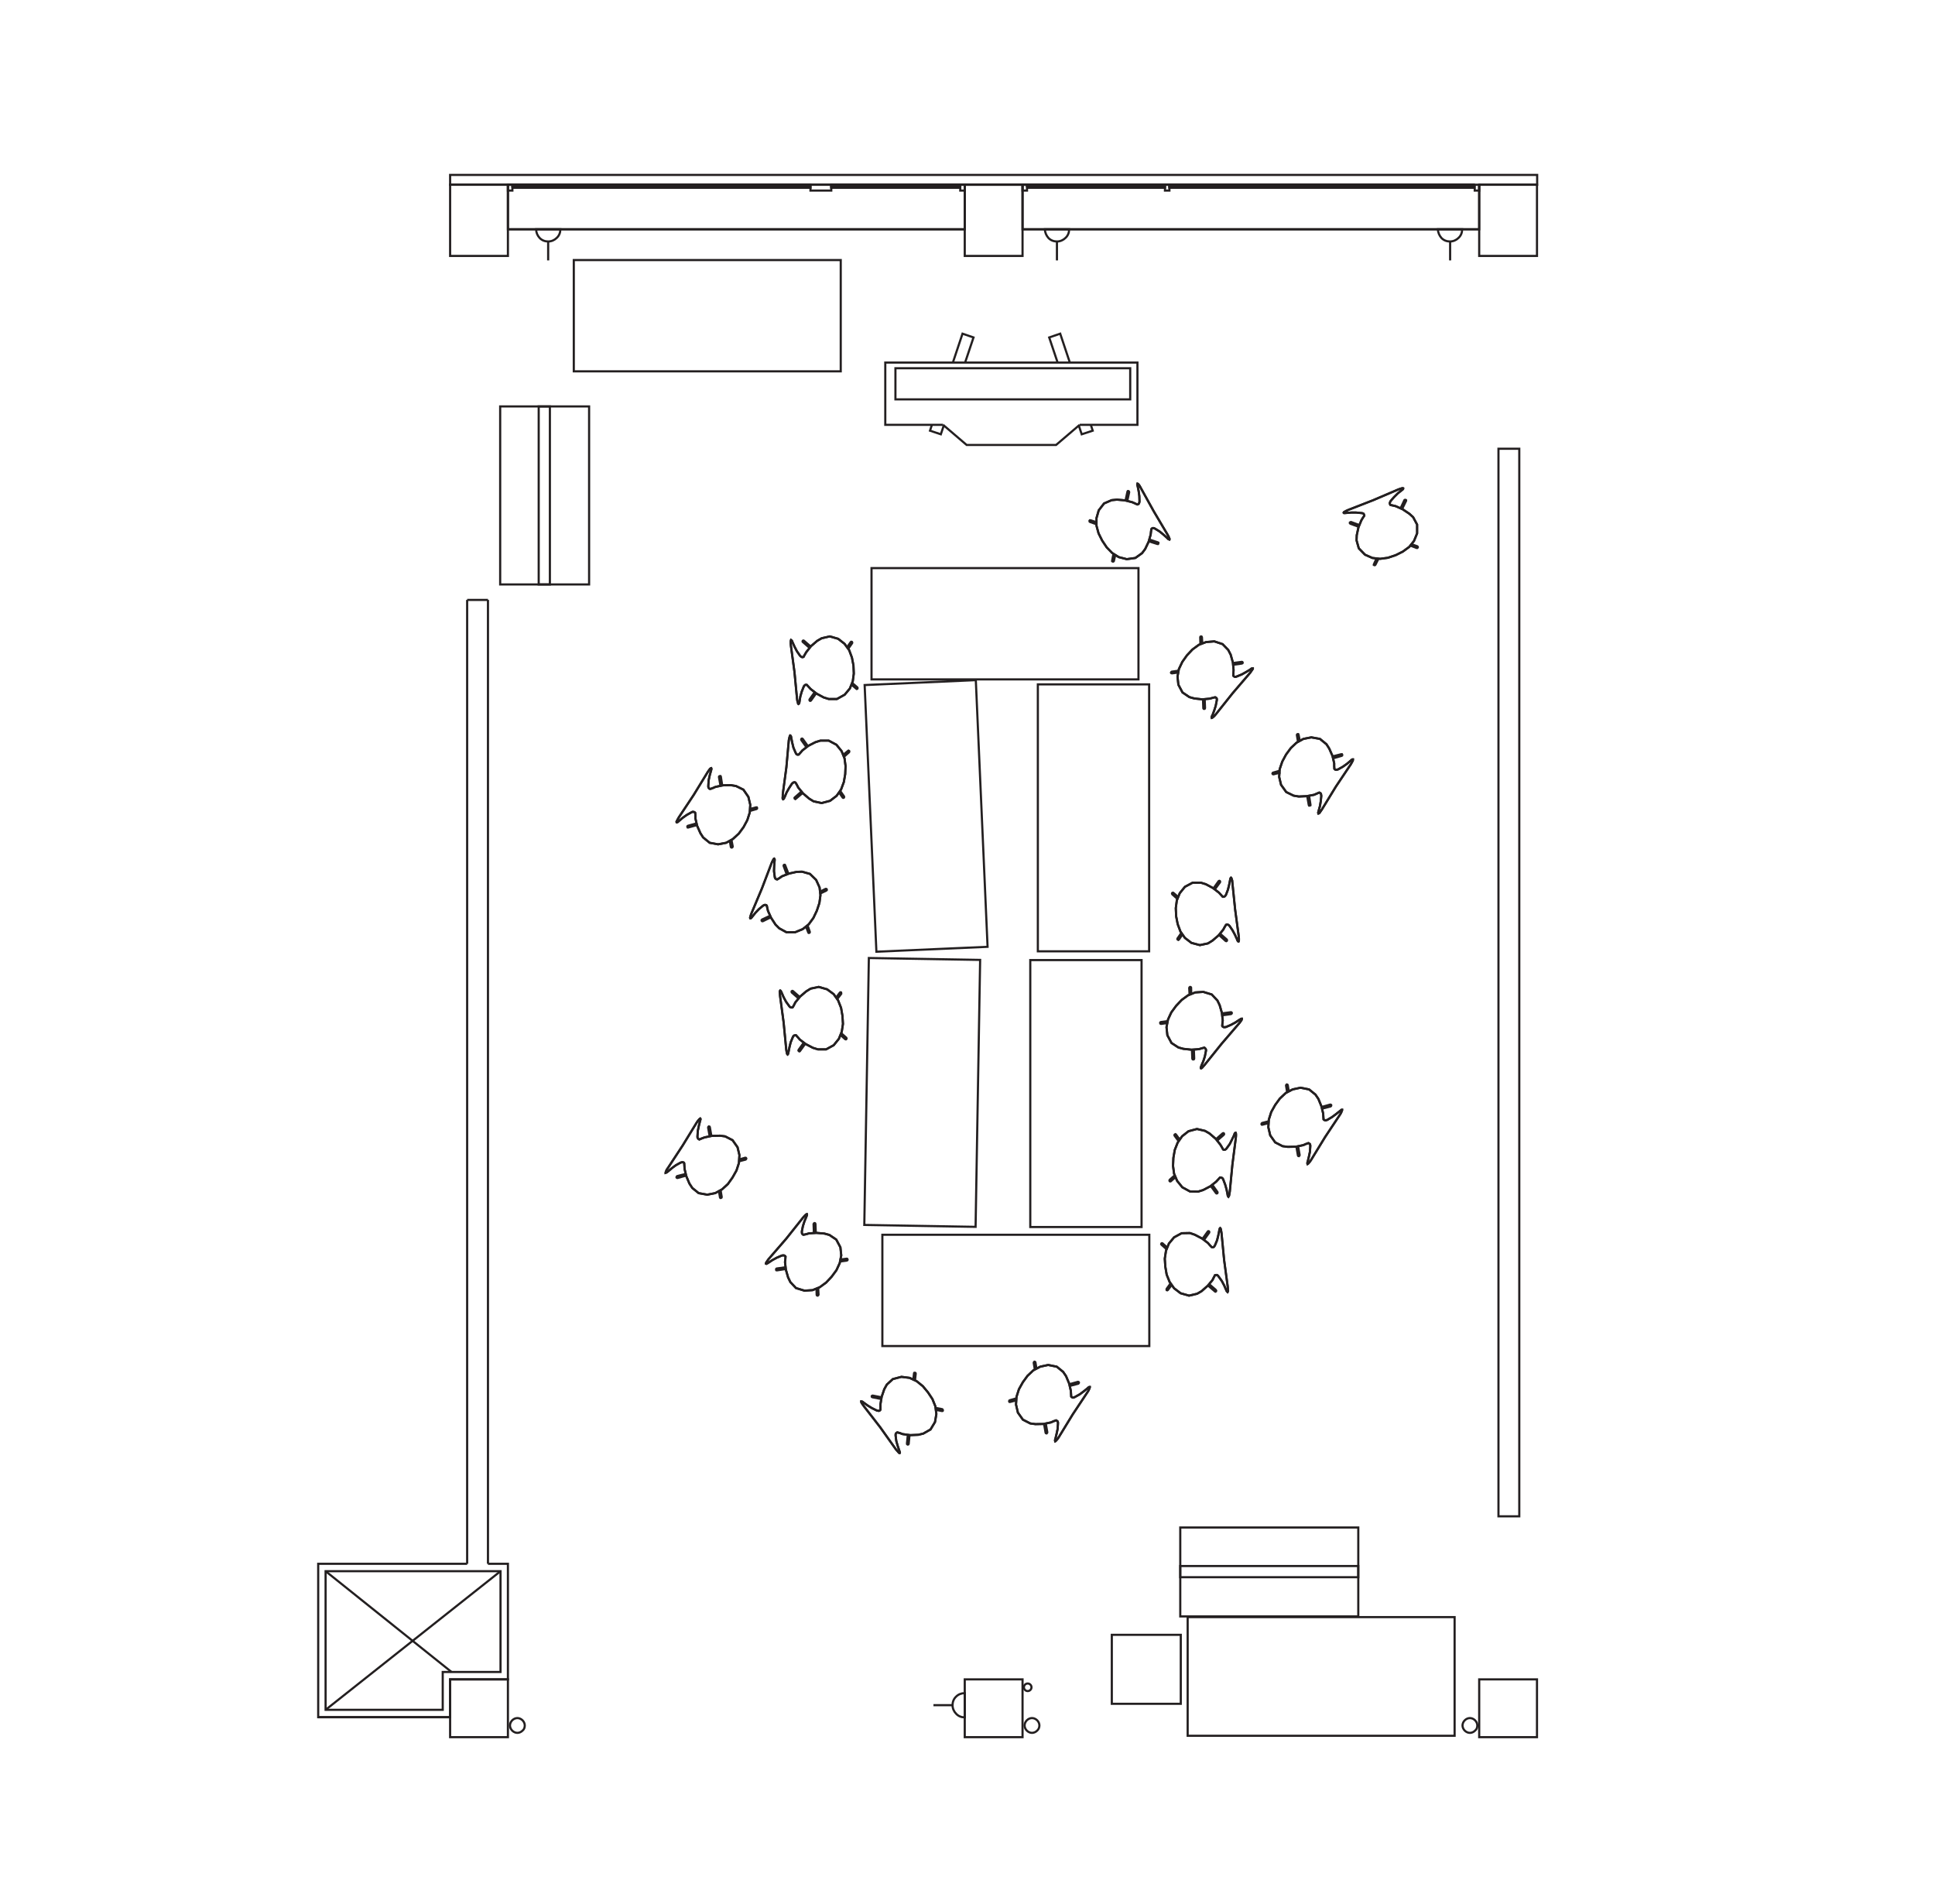 <?xml version="1.0" encoding="utf-8"?>
<!-- Generator: Adobe Illustrator 26.5.2, SVG Export Plug-In . SVG Version: 6.00 Build 0)  -->
<svg version="1.1" xmlns="http://www.w3.org/2000/svg" xmlns:xlink="http://www.w3.org/1999/xlink" x="0px" y="0px"
	 viewBox="0 0 1125 1106.8" style="enable-background:new 0 0 1125 1106.8;" xml:space="preserve">
<style type="text/css">
	.st0{fill:none;stroke:#231F20;stroke-width:1.25;}
</style>
<g id="Layer_1">
</g>
<g id="Fixed_Elements">
	<g>
		<path class="st0" d="M311.7,133.3c4.7,0,9.4,0,14.1,0c0,1.9-0.7,3.7-2.1,5c-1.3,1.3-3.1,2.1-5,2.1c-1.9,0-3.7-0.7-5-2.1
			C312.4,136.9,311.7,135.1,311.7,133.3z"/>
		<line class="st0" x1="614.5" y1="140.3" x2="614.5" y2="151.4"/>
		<path class="st0" d="M607.5,133.3c4.7,0,9.4,0,14.1,0c0,1.9-0.7,3.7-2.1,5c-1.3,1.3-3.1,2.1-5,2.1s-3.7-0.7-5-2.1
			C608.3,136.9,607.5,135.1,607.5,133.3z"/>
		<line class="st0" x1="843.1" y1="140.3" x2="843.1" y2="151.4"/>
		<path class="st0" d="M836,133.3c4.7,0,9.4,0,14.1,0c0,1.9-0.7,3.7-2.1,5c-1.3,1.3-3.1,2.1-5,2.1s-3.7-0.7-5-2.1
			C836.8,136.9,836,135.1,836,133.3z"/>
		<line class="st0" x1="553.8" y1="991.4" x2="542.7" y2="991.4"/>
		<path class="st0" d="M560.9,984.4c0,4.7,0,9.4,0,14.1c-1.9,0-3.7-0.7-5-2.1c-1.3-1.3-2.1-3.1-2.1-5s0.7-3.7,2.1-5
			C557.2,985.1,559,984.4,560.9,984.4z"/>
		<line class="st0" x1="318.7" y1="140.3" x2="318.7" y2="151.4"/>
		<polyline class="st0" points="820.6,316.4 820.6,316.4 824,317.6 824.3,317.9 824.3,318.3 824,318.6 823.6,318.6 820.2,317.3 
			819.9,317.2 		"/>
		<polyline class="st0" points="814.3,295.5 816.5,290.8 816.8,290.6 817.2,290.6 817.5,290.8 817.5,291.2 815.2,295.9 		"/>
		<polyline class="st0" points="800.3,324.7 800.3,324.7 798.8,328 798.7,328.4 799,328.6 799.4,328.6 799.7,328.3 801.3,325.1 
			801.4,324.8 		"/>
		<polygon class="st0" points="781.2,298.1 781.4,298.3 781.9,298.3 783.1,298.2 785.6,298 788.5,298 791.6,298.3 792.2,298.4 
			792.8,298.7 793.1,299.3 793.2,299.8 792.4,301 791.5,302.5 789.8,306.6 788.8,311.2 788.7,314.2 790,318.8 793.6,322.5 
			797.9,324.4 802.4,324.9 806.9,324.3 811.4,322.8 815.6,320.7 819.3,318 822.1,314.5 823.9,310.1 823.9,305 821.6,300.7 
			819.4,298.7 815.5,296.1 811.5,294.3 809.8,293.9 808.4,293.6 808.1,293.1 808,292.5 808.2,291.9 808.5,291.3 810.5,289 
			812.6,286.9 814.6,285.3 815.5,284.6 815.8,284.2 815.8,283.9 815.5,283.8 815,283.9 814,284.2 812.9,284.6 798.4,290.8 
			783.8,296.5 782.7,297 781.8,297.5 781.3,297.8 		"/>
		<polygon class="st0" points="633.6,806.4 633.3,806.4 632.9,806.6 632,807.4 630,809 627.7,810.7 625,812.2 624.4,812.5 
			623.8,812.6 623.1,812.3 622.8,812 622.7,810.5 622.6,808.7 621.6,804.4 619.8,800.1 618.1,797.6 614.4,794.6 609.4,793.6 
			604.8,794.6 600.8,796.7 597.4,799.9 594.7,803.6 592.4,807.7 591,812.1 590.7,816.6 591.8,821.3 594.7,825.4 599,827.6 602,828 
			606.7,827.9 611,827 612.6,826.3 614,825.8 614.4,826 614.9,826.4 615.1,827 615.1,827.7 614.9,830.8 614.3,833.6 613.7,836.1 
			613.4,837.2 613.4,837.7 613.5,838 613.7,837.9 614.1,837.5 614.8,836.7 615.5,835.7 623.7,822.3 632.4,809.2 633,808.2 
			633.4,807.2 633.6,806.7 		"/>
		<polyline class="st0" points="602.6,795.7 602.6,795.7 602,792.1 601.8,791.8 601.4,791.7 601.1,792 601,792.4 601.6,796 
			601.7,796.3 		"/>
		<polyline class="st0" points="608,827.6 608.9,832.7 608.8,833.1 608.5,833.4 608.1,833.3 607.9,833 607,827.8 		"/>
		<polyline class="st0" points="590.9,814.2 590.8,814.2 587.3,815.1 586.9,815.1 586.7,814.8 586.8,814.3 587.1,814.1 590.6,813.1 
			590.9,813.1 		"/>
		<polyline class="st0" points="621.9,805.8 626.9,804.5 627.2,804.2 627.3,803.8 627.1,803.5 626.7,803.4 621.7,804.8 		"/>
		<polygon class="st0" points="606.7,827.9 611,827 612.6,826.3 614,825.8 614.4,826 614.9,826.4 615.1,827 615.1,827.7 
			614.9,830.8 614.3,833.6 613.7,836.1 613.4,837.2 613.4,837.7 613.5,838 613.7,837.9 614.1,837.5 614.8,836.7 615.5,835.7 
			623.7,822.3 632.4,809.2 633,808.2 633.4,807.2 633.6,806.7 633.6,806.4 633.3,806.4 632.9,806.6 632,807.4 630,809 627.7,810.7 
			625,812.2 624.4,812.5 623.8,812.6 623.1,812.3 622.8,812 622.7,810.5 622.6,808.7 621.6,804.4 619.8,800.1 618.1,797.6 
			614.4,794.6 609.4,793.6 604.8,794.6 600.8,796.7 597.4,799.9 594.7,803.6 592.4,807.7 591,812.1 590.7,816.6 591.8,821.3 
			594.7,825.4 599,827.6 602,828 		"/>
		<polygon class="st0" points="523.1,844.8 523.2,844.6 523.1,844.1 522.7,843 521.9,840.6 521.1,837.8 520.7,834.7 520.7,834.1 
			520.8,833.5 521.3,833 521.7,832.8 523.2,833.2 524.8,833.8 529.2,834.4 533.9,834.2 536.8,833.5 541,831.1 543.6,826.8 
			544.4,822.1 543.8,817.6 542.1,813.4 539.5,809.5 536.5,805.9 532.9,803 528.8,801.1 524.1,800.5 519.1,801.8 515.6,805 
			514.1,807.7 512.6,812.1 511.9,816.4 511.9,818.1 511.9,819.6 511.6,820 511,820.3 510.4,820.2 509.8,820.1 507,818.7 
			504.5,817.2 502.4,815.7 501.5,815 501,814.8 500.7,814.8 500.7,815.1 500.9,815.6 501.5,816.5 502.2,817.5 511.8,829.9 
			520.9,842.7 521.7,843.6 522.4,844.4 522.8,844.8 		"/>
		<polyline class="st0" points="544.1,819.7 544.1,819.7 547.7,820.4 548.1,820.3 548.2,820 548.1,819.6 547.8,819.3 544.2,818.6 
			543.9,818.6 		"/>
		<polyline class="st0" points="512.4,813.4 507.3,812.4 506.9,812.2 506.8,811.8 507,811.5 507.4,811.4 512.5,812.4 		"/>
		<polyline class="st0" points="531,802.1 531,802.1 531.4,798.5 531.5,798.2 531.9,798.1 532.3,798.3 532.4,798.7 532,802.3 
			532,802.6 		"/>
		<polyline class="st0" points="527.8,834.2 527.3,839.3 527.4,839.7 527.8,839.9 528.1,839.8 528.3,839.5 528.8,834.3 		"/>
		<polygon class="st0" points="512.6,812.1 511.9,816.4 511.9,818.1 511.9,819.6 511.6,820 511,820.3 510.4,820.2 509.8,820.1 
			506.9,818.7 504.5,817.2 502.4,815.7 501.5,815 501,814.8 500.7,814.8 500.7,815.1 500.9,815.6 501.5,816.5 502.2,817.5 
			511.8,829.9 520.9,842.7 521.7,843.6 522.4,844.4 522.8,844.8 523.1,844.8 523.2,844.6 523.1,844.1 522.7,843 521.9,840.6 
			521.1,837.8 520.7,834.7 520.7,834.1 520.8,833.5 521.3,833 521.7,832.8 523.2,833.2 524.8,833.8 529.2,834.4 533.9,834.2 
			536.8,833.5 541,831.1 543.6,826.8 544.4,822.1 543.8,817.6 542.1,813.4 539.5,809.5 536.5,805.9 532.9,803 528.8,801.1 
			524.1,800.5 519.1,801.8 515.6,805 514.1,807.7 		"/>
		<polygon class="st0" points="667.8,315 669,310.8 669.2,309 669.4,307.6 669.8,307.2 670.4,307 671,307.1 671.6,307.4 674.2,309 
			676.5,310.9 678.4,312.6 679.2,313.4 679.6,313.6 679.9,313.7 680,313.4 679.8,312.9 679.4,311.9 678.8,310.8 670.8,297.3 
			663.2,283.6 662.6,282.5 662,281.7 661.6,281.3 661.3,281.2 661.2,281.5 661.2,281.9 661.5,283 662,285.5 662.4,288.4 
			662.5,291.5 662.4,292.1 662.2,292.7 661.7,293.2 661.2,293.3 659.9,292.7 658.3,292 654,290.9 649.4,290.5 646.3,290.8 
			641.9,292.7 638.8,296.7 637.5,301.2 637.5,305.7 638.7,310.1 640.8,314.3 643.4,318.2 646.6,321.5 650.4,323.9 655.1,325.1 
			660.1,324.4 664,321.6 665.8,319.2 		"/>
		<polyline class="st0" points="655.4,291.2 656.5,286.2 656.4,285.8 656.1,285.5 655.7,285.5 655.5,285.8 654.4,290.9 		"/>
		<polyline class="st0" points="648.4,322.6 648.4,322.7 647.6,326.2 647.3,326.5 646.9,326.5 646.6,326.3 646.6,325.9 647.3,322.3 
			647.4,322 		"/>
		<polyline class="st0" points="668.2,313.7 673.1,315.3 673.5,315.5 673.5,315.9 673.3,316.3 672.9,316.3 667.9,314.7 		"/>
		<polyline class="st0" points="637.5,303.6 637.5,303.6 634,302.5 633.6,302.5 633.4,302.8 633.5,303.3 633.8,303.5 637.2,304.7 
			637.5,304.7 		"/>
		<polygon class="st0" points="661.3,281.2 661.2,281.5 661.2,281.9 661.5,283 662,285.5 662.4,288.4 662.5,291.5 662.4,292.1 
			662.2,292.7 661.7,293.2 661.2,293.3 659.9,292.7 658.3,292 654,290.9 649.4,290.5 646.3,290.8 641.9,292.7 638.8,296.7 
			637.5,301.2 637.5,305.7 638.7,310.1 640.8,314.3 643.4,318.2 646.6,321.5 650.4,323.9 655.1,325.1 660.1,324.4 664,321.6 
			665.8,319.2 667.8,315 669,310.8 669.2,309 669.4,307.6 669.8,307.2 670.4,307 671,307.1 671.6,307.4 674.2,309 676.5,310.9 
			678.4,312.6 679.2,313.4 679.6,313.6 679.9,313.7 680,313.4 679.8,312.9 679.4,311.9 678.8,310.8 670.8,297.3 663.2,283.6 
			662.6,282.5 662,281.7 661.6,281.3 		"/>
		<polygon class="st0" points="436.2,533.9 436.5,533.9 436.9,533.6 437.6,532.7 439.2,530.7 441.2,528.6 443.6,526.6 444.1,526.3 
			444.7,526.1 445.4,526.2 445.8,526.5 446.1,527.9 446.5,529.6 448.3,533.6 450.9,537.6 453,539.7 457.2,542 462.3,542 
			466.7,540.2 470.2,537.4 472.9,533.7 474.9,529.5 476.4,525 477,520.5 476.5,516 474.5,511.6 470.9,508.1 466.3,506.8 
			463.2,506.9 458.7,507.9 454.6,509.5 453.2,510.5 451.9,511.3 451.4,511.2 450.8,510.8 450.5,510.2 450.4,509.6 450,506.5 
			450.1,503.6 450.3,501.1 450.4,499.9 450.3,499.4 450.1,499.2 449.9,499.3 449.6,499.8 449.1,500.7 448.6,501.8 443,516.5 
			436.9,531 436.5,532.1 436.2,533.1 436.1,533.6 		"/>
		<polyline class="st0" points="468.6,538.7 468.6,538.7 469.9,542.1 470.1,542.4 470.5,542.4 470.8,542.1 470.8,541.7 469.6,538.3 
			469.4,538 		"/>
		<polyline class="st0" points="457.4,508.4 455.6,503.5 455.6,503.1 455.9,502.8 456.3,502.8 456.5,503.1 458.4,508 		"/>
		<polyline class="st0" points="476.7,518.4 476.8,518.4 480,516.8 480.4,516.8 480.7,517.1 480.7,517.5 480.4,517.8 477.1,519.4 
			476.9,519.5 		"/>
		<polyline class="st0" points="447.8,532.4 443.1,534.6 442.8,534.9 442.8,535.3 443.1,535.6 443.5,535.6 448.2,533.3 		"/>
		<polygon class="st0" points="458.7,507.9 454.6,509.5 453.2,510.5 451.9,511.3 451.4,511.2 450.8,510.8 450.5,510.2 450.4,509.6 
			450,506.5 450.1,503.6 450.3,501.1 450.4,499.9 450.3,499.4 450.1,499.2 449.9,499.3 449.6,499.8 449.1,500.7 448.6,501.8 
			443,516.5 436.9,531 436.5,532.1 436.2,533.1 436.1,533.6 436.2,533.9 436.5,533.9 436.9,533.6 437.6,532.7 439.2,530.7 
			441.2,528.6 443.6,526.6 444.1,526.3 444.7,526.1 445.4,526.2 445.8,526.5 446.1,527.9 446.5,529.6 448.3,533.6 450.9,537.6 
			453,539.7 457.2,542 462.3,542 466.7,540.2 470.2,537.4 472.9,533.7 474.9,529.5 476.4,525 477,520.5 476.5,516 474.5,511.6 
			470.9,508.1 466.3,506.8 463.2,506.9 		"/>
		<polygon class="st0" points="387,681.9 387.3,681.8 387.7,681.6 388.6,680.9 390.6,679.2 392.9,677.5 395.6,676 396.2,675.8 
			396.8,675.7 397.5,675.9 397.8,676.3 397.9,677.8 398,679.6 399,683.8 400.8,688.1 402.5,690.7 406.2,693.7 411.2,694.6 
			415.8,693.7 419.8,691.5 423.2,688.4 425.9,684.6 428.2,680.5 429.6,676.2 429.9,671.6 428.8,667 425.9,662.9 421.6,660.7 
			418.6,660.3 413.9,660.4 409.6,661.3 408,661.9 406.6,662.5 406.2,662.3 405.7,661.8 405.5,661.2 405.5,660.6 405.7,657.5 
			406.3,654.6 406.9,652.2 407.2,651.1 407.3,650.6 407.1,650.3 406.9,650.4 406.5,650.8 405.8,651.6 405.1,652.6 396.9,666 
			388.3,679.1 387.6,680.1 387.2,681.1 387,681.6 		"/>
		<polyline class="st0" points="418,692.5 418,692.6 418.6,696.2 418.8,696.5 419.2,696.5 419.5,696.3 419.6,695.9 419,692.3 
			419,692 		"/>
		<polyline class="st0" points="412.6,660.7 411.7,655.6 411.8,655.2 412.1,654.9 412.5,655 412.7,655.3 413.6,660.5 		"/>
		<polyline class="st0" points="429.7,674.1 429.8,674.1 433.3,673.1 433.7,673.2 433.9,673.5 433.8,673.9 433.5,674.2 430,675.1 
			429.7,675.2 		"/>
		<polyline class="st0" points="398.7,682.5 393.7,683.8 393.4,684.1 393.3,684.5 393.5,684.8 393.9,684.9 398.9,683.5 		"/>
		<polygon class="st0" points="413.9,660.4 409.6,661.3 408,661.9 406.6,662.5 406.2,662.3 405.7,661.8 405.5,661.2 405.5,660.6 
			405.7,657.5 406.3,654.6 406.9,652.2 407.2,651.1 407.3,650.6 407.1,650.3 406.9,650.4 406.5,650.8 405.8,651.6 405.1,652.6 
			396.9,666 388.3,679.1 387.6,680.1 387.2,681.1 387,681.6 387,681.9 387.3,681.8 387.7,681.6 388.6,680.9 390.6,679.2 
			392.9,677.5 395.6,676 396.2,675.8 396.8,675.7 397.5,675.9 397.8,676.3 397.9,677.8 398,679.6 399,683.8 400.8,688.1 
			402.5,690.7 406.2,693.7 411.2,694.6 415.8,693.7 419.8,691.5 423.2,688.4 425.9,684.6 428.2,680.5 429.6,676.2 429.9,671.6 
			428.8,667 425.9,662.9 421.6,660.7 418.6,660.3 		"/>
		<polygon class="st0" points="457.9,613.1 458.1,612.9 458.3,612.4 458.5,611.3 459,608.8 459.7,606 460.9,603.1 461.2,602.5 
			461.6,602.1 462.3,601.9 462.8,601.9 463.8,603 465,604.4 468.4,607 472.6,609.2 475.5,610.1 480.3,610.1 484.7,607.7 487.7,604 
			489.4,599.8 490.1,595.3 489.8,590.6 489,586 487.3,581.7 484.7,578 480.9,575.2 476,573.8 471.3,574.8 468.7,576.4 465.2,579.4 
			462.4,582.8 461.6,584.4 460.9,585.6 460.4,585.8 459.7,585.7 459.2,585.4 458.8,584.9 457,582.4 455.6,579.8 454.6,577.5 
			454.1,576.4 453.8,576 453.6,575.9 453.4,576.2 453.3,576.7 453.4,577.7 453.5,578.9 455.6,594.5 457.1,610.1 457.3,611.3 
			457.5,612.4 457.7,612.9 		"/>
		<polyline class="st0" points="488.7,601.8 488.7,601.8 491.4,604.2 491.8,604.3 492.1,604.1 492.2,603.7 492,603.3 489.3,600.9 
			489.1,600.8 		"/>
		<polyline class="st0" points="464.3,580.5 460.4,577.1 460.2,576.7 460.3,576.3 460.7,576.1 461,576.2 465,579.7 		"/>
		<polyline class="st0" points="790.4,305.3 785.5,303.5 785.1,303.6 784.8,303.8 784.8,304.2 785.1,304.5 790,306.3 		"/>
		<polyline class="st0" points="467.3,606.2 464.3,610.4 464.2,610.8 464.4,611.1 464.8,611.3 465.1,611.1 468.2,606.8 		"/>
		<polygon class="st0" points="465.2,579.4 462.4,582.8 461.6,584.4 460.9,585.6 460.4,585.8 459.7,585.7 459.2,585.4 458.8,584.9 
			457,582.4 455.6,579.8 454.6,577.5 454.1,576.4 453.8,576 453.6,575.9 453.4,576.2 453.3,576.7 453.4,577.7 453.5,578.9 
			455.6,594.5 457.1,610.1 457.3,611.3 457.5,612.4 457.7,612.9 457.9,613.1 458.1,612.9 458.3,612.4 458.5,611.3 459,608.8 
			459.7,606 460.9,603.1 461.2,602.5 461.6,602.1 462.3,601.9 462.8,601.9 463.8,603 465,604.4 468.4,607 472.6,609.2 475.5,610.1 
			480.3,610.1 484.7,607.7 487.7,604 489.4,599.8 490.1,595.3 489.8,590.6 489,586 487.3,581.7 484.7,578 480.9,575.2 476,573.8 
			471.3,574.8 468.7,576.4 		"/>
		<polygon class="st0" points="474.6,716.8 470.3,717.1 468.6,717.6 467.1,717.9 466.7,717.7 466.3,717.2 466.2,716.6 466.2,715.9 
			466.8,712.9 467.7,710.1 468.7,707.7 469.1,706.7 469.2,706.2 469.1,705.9 468.8,706 468.4,706.3 467.7,707 466.9,707.9 
			457.1,720.2 446.8,732.1 446.1,733.1 445.5,734 445.3,734.5 445.3,734.7 445.6,734.8 446,734.6 447,734 449.1,732.6 451.7,731.2 
			454.5,730 455.1,729.9 455.8,729.9 456.4,730.2 456.7,730.6 456.6,732.1 456.4,733.8 456.9,738.2 458.2,742.7 459.5,745.4 
			462.8,748.9 467.7,750.4 472.4,750.1 476.6,748.4 480.3,745.7 483.5,742.3 486.3,738.5 488.2,734.4 489.1,729.9 488.6,725.2 
			486.2,720.7 482.2,718 479.3,717.2 		"/>
		<polyline class="st0" points="456.7,736.8 451.6,737.5 451.3,737.7 451.2,738.1 451.3,738.5 451.7,738.6 456.9,737.8 		"/>
		<polyline class="st0" points="488.6,732.3 488.7,732.3 492.3,731.8 492.6,731.9 492.8,732.3 492.7,732.7 492.3,732.9 488.7,733.4 
			488.4,733.4 		"/>
		<polyline class="st0" points="473.2,716.9 473,711.7 473.2,711.3 473.5,711.1 473.9,711.2 474.1,711.6 474.3,716.8 		"/>
		<polyline class="st0" points="474.7,749.2 474.7,749.2 474.8,752.8 475,753.2 475.4,753.3 475.7,753.1 475.9,752.7 475.7,749.1 
			475.7,748.8 		"/>
		<polygon class="st0" points="445.3,734.7 445.6,734.8 446,734.6 447,734 449.1,732.6 451.7,731.2 454.5,730 455.1,729.9 
			455.8,729.9 456.4,730.2 456.7,730.6 456.6,732.1 456.4,733.8 456.9,738.2 458.2,742.7 459.5,745.4 462.8,748.9 467.7,750.4 
			472.4,750.1 476.6,748.4 480.3,745.7 483.5,742.3 486.3,738.5 488.2,734.4 489.1,729.9 488.6,725.2 486.2,720.7 482.2,718 
			479.3,717.2 474.6,716.8 470.3,717.1 468.6,717.6 467.1,717.9 466.7,717.7 466.3,717.2 466.2,716.6 466.2,715.9 466.8,712.9 
			467.7,710.1 468.7,707.7 469.1,706.7 469.2,706.2 469.1,705.9 468.8,706 468.4,706.3 467.7,707 466.9,707.9 457.1,720.2 
			446.8,732.1 446.1,733.1 445.5,734 445.3,734.5 		"/>
		<polygon class="st0" points="471.5,375.7 468.8,379.1 467.9,380.6 467.2,381.9 466.7,382.1 466.1,382 465.5,381.6 465.1,381.2 
			463.3,378.6 462,376.1 460.9,373.7 460.5,372.7 460.2,372.3 459.9,372.1 459.8,372.4 459.7,372.9 459.7,374 459.8,375.2 
			461.9,390.7 463.4,406.4 463.6,407.6 463.9,408.6 464,409.1 464.2,409.3 464.5,409.1 464.7,408.7 464.9,407.5 465.3,405 
			466.1,402.2 467.2,399.4 467.5,398.8 468,398.3 468.6,398.1 469.1,398.2 470.1,399.3 471.3,400.6 474.8,403.3 478.9,405.5 
			481.8,406.4 486.6,406.4 491.1,403.9 494.1,400.3 495.8,396.1 496.4,391.6 496.2,386.9 495.3,382.3 493.7,378 491,374.3 
			487.3,371.4 482.4,370 477.7,371.1 475.1,372.6 		"/>
		<polyline class="st0" points="473.7,402.4 470.7,406.6 470.6,407 470.8,407.4 471.1,407.5 471.5,407.3 474.5,403.1 		"/>
		<polyline class="st0" points="492.5,376.3 492.5,376.3 494.6,373.3 494.9,373.1 495.3,373.2 495.5,373.6 495.4,374 493.3,377 
			493.1,377.2 		"/>
		<polyline class="st0" points="470.7,376.7 466.8,373.3 466.6,373 466.7,372.6 467,372.4 467.4,372.5 471.3,375.9 		"/>
		<polyline class="st0" points="495,398 495,398 497.8,400.4 498.1,400.6 498.5,400.4 498.6,400 498.4,399.6 495.6,397.2 495.4,397 
					"/>
		<polygon class="st0" points="464.2,409.3 464.5,409.1 464.7,408.7 464.9,407.5 465.3,405 466.1,402.2 467.2,399.4 467.5,398.8 
			468,398.3 468.6,398.1 469.1,398.2 470.1,399.3 471.3,400.6 474.8,403.3 478.9,405.5 481.8,406.4 486.6,406.4 491.1,403.9 
			494.1,400.3 495.8,396.1 496.4,391.6 496.2,386.9 495.3,382.3 493.7,378 491,374.3 487.3,371.4 482.4,370 477.7,371.1 
			475.1,372.6 471.5,375.7 468.8,379.1 467.9,380.6 467.2,381.9 466.7,382.1 466.1,382 465.5,381.6 465.1,381.2 463.3,378.6 
			462,376.1 460.9,373.7 460.5,372.7 460.2,372.3 459.9,372.1 459.8,372.4 459.7,372.9 459.7,374 459.8,375.2 461.9,390.7 
			463.4,406.4 463.6,407.6 463.9,408.6 464,409.1 		"/>
		<polygon class="st0" points="455.3,464.7 455.5,464.6 455.8,464.2 456.3,463.2 457.3,460.8 458.7,458.3 460.4,455.7 460.8,455.3 
			461.4,454.9 462,454.8 462.5,455 463.3,456.3 464.1,457.9 466.9,461.3 470.4,464.3 473,465.9 477.7,466.9 482.6,465.6 
			486.4,462.7 489,459 490.6,454.7 491.4,450.1 491.6,445.4 491,440.9 489.3,436.7 486.3,433 481.8,430.6 477,430.6 474.1,431.5 
			470,433.6 466.5,436.3 465.4,437.6 464.4,438.7 463.8,438.8 463.2,438.6 462.8,438.1 462.5,437.5 461.3,434.7 460.6,431.8 
			460.1,429.3 459.9,428.2 459.7,427.8 459.4,427.6 459.2,427.8 459.1,428.3 458.8,429.3 458.6,430.5 457.2,446.1 455.1,461.7 
			455.1,462.9 455,464 455.1,464.5 		"/>
		<polyline class="st0" points="487.8,460.7 487.8,460.7 489.9,463.7 490.2,463.9 490.6,463.8 490.8,463.4 490.7,463 488.6,460 
			488.4,459.8 		"/>
		<polyline class="st0" points="468.9,434.5 465.9,430.3 465.8,429.9 466,429.5 466.3,429.4 466.7,429.6 469.7,433.8 		"/>
		<polyline class="st0" points="490.2,439 490.2,438.9 493,436.6 493.3,436.4 493.7,436.6 493.8,437 493.6,437.4 490.9,439.8 
			490.6,440 		"/>
		<polyline class="st0" points="466,460.2 462.1,463.6 461.9,463.9 462,464.3 462.4,464.6 462.7,464.4 466.7,461 		"/>
		<polygon class="st0" points="470,433.6 466.5,436.3 465.4,437.6 464.4,438.7 463.8,438.8 463.2,438.6 462.8,438.1 462.5,437.5 
			461.3,434.7 460.6,431.8 460.1,429.3 459.9,428.2 459.7,427.8 459.4,427.6 459.2,427.8 459.1,428.3 458.8,429.3 458.6,430.5 
			457.2,446.1 455.1,461.7 455.1,462.9 455,464 455.1,464.5 455.3,464.7 455.5,464.6 455.8,464.2 456.3,463.2 457.3,460.8 
			458.7,458.3 460.4,455.7 460.8,455.3 461.4,454.9 462,454.8 462.5,455 463.3,456.3 464.1,457.9 466.9,461.3 470.4,464.3 
			473,465.9 477.7,466.9 482.6,465.6 486.4,462.7 489,459 490.6,454.7 491.4,450.1 491.6,445.4 491,440.9 489.3,436.7 486.3,433 
			481.8,430.6 477,430.6 474.1,431.5 		"/>
		<polygon class="st0" points="420.3,456.6 416,457.5 414.4,458.2 413,458.7 412.5,458.6 412,458.1 411.8,457.5 411.8,456.8 
			412,453.7 412.6,450.9 413.3,448.4 413.6,447.3 413.6,446.8 413.5,446.6 413.2,446.7 412.8,447 412.2,447.8 411.5,448.8 
			403.3,462.2 394.6,475.3 394,476.4 393.5,477.3 393.3,477.8 393.4,478.1 393.7,478.1 394.1,477.9 395,477.1 396.9,475.5 
			399.3,473.8 402,472.3 402.6,472 403.2,472 403.8,472.2 404.2,472.6 404.3,474 404.3,475.8 405.3,480.1 407.2,484.4 408.8,486.9 
			412.6,490 417.5,490.9 422.2,490 426.1,487.8 429.5,484.7 432.3,480.9 434.5,476.8 435.9,472.4 436.2,467.9 435.1,463.3 
			432.2,459.1 427.9,457 424.9,456.5 		"/>
		<polyline class="st0" points="405,478.7 400,480.1 399.7,480.3 399.6,480.7 399.8,481.1 400.2,481.1 405.2,479.7 		"/>
		<polyline class="st0" points="436.1,470.3 436.1,470.3 439.6,469.4 440,469.4 440.2,469.8 440.1,470.2 439.8,470.4 436.3,471.4 
			436,471.4 		"/>
		<polyline class="st0" points="418.9,456.9 418,451.8 418.1,451.4 418.5,451.2 418.9,451.2 419.1,451.5 419.9,456.7 		"/>
		<polyline class="st0" points="424.3,488.8 424.3,488.8 424.9,492.4 425.1,492.7 425.5,492.8 425.9,492.5 426,492.1 425.3,488.5 
			425.3,488.3 		"/>
		<polygon class="st0" points="393.4,478.1 393.7,478.1 394.1,477.9 395,477.1 396.9,475.5 399.3,473.8 402,472.3 402.6,472 
			403.2,472 403.8,472.2 404.2,472.6 404.3,474 404.3,475.8 405.3,480.1 407.2,484.4 408.8,486.9 412.6,490 417.5,490.9 422.2,490 
			426.1,487.8 429.5,484.7 432.3,480.9 434.5,476.8 435.9,472.4 436.2,467.9 435.1,463.3 432.2,459.1 427.9,457 424.9,456.5 
			420.3,456.6 416,457.5 414.4,458.2 413,458.7 412.5,458.6 412,458.1 411.8,457.5 411.8,456.8 412,453.7 412.6,450.9 413.3,448.4 
			413.6,447.3 413.6,446.8 413.5,446.6 413.2,446.7 412.8,447 412.2,447.8 411.5,448.8 403.3,462.2 394.6,475.3 394,476.4 
			393.5,477.3 393.3,477.8 		"/>
		<polygon class="st0" points="786.6,441.5 786.3,441.5 785.9,441.7 785,442.5 783.1,444.1 780.7,445.8 778,447.3 777.4,447.5 
			776.8,447.6 776.2,447.4 775.8,447 775.7,445.5 775.7,443.8 774.7,439.5 772.8,435.2 771.2,432.7 767.4,429.6 762.4,428.7 
			757.8,429.6 753.8,431.8 750.5,434.9 747.7,438.7 745.5,442.8 744,447.2 743.7,451.7 744.8,456.3 747.8,460.5 752.1,462.6 
			755.1,463.1 759.7,462.9 764,462.1 765.6,461.4 767,460.8 767.5,461 768,461.5 768.1,462.1 768.2,462.7 767.9,465.8 767.4,468.7 
			766.7,471.2 766.4,472.3 766.4,472.7 766.5,473 766.8,472.9 767.2,472.6 767.8,471.7 768.5,470.7 776.7,457.3 785.4,444.3 
			786,443.2 786.5,442.3 786.6,441.8 		"/>
		<polyline class="st0" points="755.7,430.8 755.7,430.8 755,427.2 754.8,426.8 754.4,426.8 754.1,427 754,427.4 754.6,431 
			754.7,431.3 		"/>
		<polyline class="st0" points="761.1,462.7 761.9,467.8 761.9,468.2 761.5,468.4 761.1,468.4 760.9,468 760,462.9 		"/>
		<polyline class="st0" points="743.9,449.2 743.9,449.3 740.4,450.2 740,450.1 739.8,449.8 739.9,449.4 740.2,449.2 743.7,448.2 
			744,448.1 		"/>
		<polyline class="st0" points="775,440.9 779.9,439.5 780.3,439.3 780.4,438.9 780.2,438.5 779.8,438.5 774.7,439.8 		"/>
		<polygon class="st0" points="759.7,462.9 764,462.1 765.6,461.4 767,460.8 767.5,461 768,461.5 768.1,462.1 768.2,462.7 
			767.9,465.8 767.4,468.7 766.7,471.2 766.4,472.3 766.4,472.7 766.5,473 766.8,472.9 767.2,472.6 767.8,471.7 768.5,470.7 
			776.7,457.3 785.4,444.3 786,443.2 786.5,442.3 786.6,441.8 786.6,441.5 786.3,441.5 785.9,441.7 785,442.5 783.1,444.1 
			780.7,445.8 778,447.3 777.4,447.5 776.8,447.6 776.2,447.4 775.8,447 775.7,445.5 775.7,443.8 774.7,439.5 772.8,435.2 
			771.2,432.7 767.4,429.6 762.4,428.7 757.8,429.6 753.8,431.8 750.5,434.9 747.7,438.7 745.5,442.8 744,447.2 743.7,451.7 
			744.8,456.3 747.8,460.5 752.1,462.6 755.1,463.1 		"/>
		<polygon class="st0" points="715.7,510.3 715.5,510.5 715.3,510.9 715.1,512 714.6,514.5 713.9,517.3 712.8,520.2 712.4,520.8 
			712,521.2 711.4,521.4 710.9,521.4 709.9,520.3 708.7,519 705.2,516.3 701.1,514.1 698.2,513.2 693.4,513.2 688.9,515.6 
			685.9,519.3 684.2,523.5 683.6,528 683.8,532.7 684.7,537.3 686.3,541.6 688.9,545.3 692.7,548.2 697.6,549.5 702.3,548.5 
			704.9,546.9 708.4,543.9 711.2,540.5 712,539 712.8,537.7 713.3,537.5 713.9,537.6 714.4,537.9 714.9,538.4 716.6,540.9 
			718,543.5 719.1,545.9 719.5,546.9 719.8,547.3 720.1,547.4 720.2,547.2 720.3,546.7 720.3,545.6 720.2,544.4 718.1,528.8 
			716.5,513.2 716.4,512 716.1,511 715.9,510.5 		"/>
		<polyline class="st0" points="685,521.5 685,521.5 682.2,519.1 681.9,519 681.5,519.2 681.4,519.6 681.6,520 684.3,522.4 
			684.6,522.6 		"/>
		<polyline class="st0" points="709.3,542.8 713.2,546.2 713.4,546.6 713.3,547 713,547.2 712.6,547.1 708.7,543.6 		"/>
		<polyline class="st0" points="687.5,543.3 687.5,543.3 685.4,546.3 685.1,546.5 684.7,546.3 684.5,546 684.6,545.6 686.7,542.6 
			686.9,542.4 		"/>
		<polyline class="st0" points="706.3,517.1 709.3,513 709.4,512.6 709.2,512.2 708.9,512.1 708.5,512.3 705.5,516.5 		"/>
		<polygon class="st0" points="708.4,543.9 711.2,540.5 712,539 712.8,537.7 713.3,537.5 713.9,537.6 714.4,537.9 714.9,538.4 
			716.6,540.9 718,543.5 719.1,545.9 719.5,546.9 719.8,547.3 720.1,547.4 720.2,547.2 720.3,546.7 720.3,545.6 720.2,544.4 
			718.1,528.8 716.5,513.2 716.4,512 716.1,511 715.9,510.5 715.7,510.3 715.5,510.5 715.3,510.9 715.1,512 714.6,514.5 
			713.9,517.3 712.8,520.2 712.4,520.8 712,521.2 711.4,521.4 710.9,521.4 709.9,520.3 708.7,519 705.2,516.3 701.1,514.1 
			698.2,513.2 693.4,513.2 688.9,515.6 685.9,519.3 684.2,523.5 683.6,528 683.8,532.7 684.7,537.3 686.3,541.6 688.9,545.3 
			692.7,548.2 697.6,549.5 702.3,548.5 704.9,546.9 		"/>
		<polygon class="st0" points="699,406.6 703.4,406.2 705.1,405.7 706.5,405.4 707,405.6 707.4,406.1 707.5,406.8 707.4,407.4 
			706.8,410.4 705.9,413.2 705,415.6 704.5,416.6 704.4,417.1 704.5,417.4 704.8,417.3 705.2,417 706,416.3 706.8,415.4 
			716.6,403.1 726.8,391.2 727.5,390.2 728.1,389.3 728.4,388.9 728.4,388.6 728.1,388.6 727.6,388.7 726.7,389.4 724.5,390.7 
			722,392.1 719.1,393.3 718.5,393.5 717.9,393.5 717.3,393.2 717,392.8 717.1,391.3 717.2,389.5 716.8,385.2 715.5,380.6 
			714.1,377.9 710.8,374.5 706,372.9 701.2,373.3 697,374.9 693.3,377.6 690.1,381 687.4,384.8 685.4,389 684.6,393.4 685.1,398.1 
			687.5,402.6 691.5,405.3 694.4,406.1 		"/>
		<polyline class="st0" points="716.9,386.5 722,385.8 722.4,385.6 722.5,385.2 722.3,384.9 722,384.8 716.8,385.5 		"/>
		<polyline class="st0" points="685,391 685,391 681.4,391.5 681,391.4 680.8,391.1 681,390.7 681.3,390.5 684.9,390 685.2,389.9 		
			"/>
		<polyline class="st0" points="700.4,406.4 700.6,411.6 700.5,412 700.1,412.2 699.8,412.1 699.6,411.8 699.4,406.5 		"/>
		<polyline class="st0" points="699,374.2 699,374.1 698.8,370.5 698.6,370.1 698.3,370 697.9,370.2 697.8,370.6 697.9,374.3 
			697.9,374.6 		"/>
		<polygon class="st0" points="728.4,388.6 728.1,388.6 727.6,388.7 726.7,389.4 724.5,390.7 722,392.1 719.1,393.3 718.5,393.5 
			717.9,393.5 717.3,393.2 717,392.8 717.1,391.3 717.2,389.5 716.8,385.2 715.5,380.6 714.1,377.9 710.8,374.5 706,372.9 
			701.2,373.3 697,374.9 693.3,377.6 690.1,381 687.4,384.8 685.4,389 684.6,393.4 685.1,398.1 687.5,402.6 691.5,405.3 
			694.4,406.1 699,406.6 703.4,406.2 705.1,405.7 706.5,405.4 707,405.6 707.4,406.1 707.5,406.8 707.4,407.4 706.8,410.4 
			705.9,413.2 705,415.6 704.5,416.6 704.4,417.1 704.5,417.4 704.8,417.3 705.2,417 706,416.3 706.8,415.4 716.6,403.1 
			726.8,391.2 727.5,390.2 728.1,389.3 728.4,388.9 		"/>
		<polygon class="st0" points="722,592.3 721.7,592.3 721.3,592.5 720.3,593.1 718.2,594.5 715.6,595.9 712.8,597.1 712.2,597.2 
			711.5,597.2 710.9,596.9 710.6,596.5 710.7,595 710.9,593.3 710.4,588.9 709.1,584.4 707.8,581.7 704.5,578.2 699.6,576.7 
			694.9,577 690.7,578.7 687,581.4 683.8,584.8 681,588.6 679.1,592.7 678.2,597.2 678.7,601.9 681.1,606.4 685.1,609 688,609.8 
			692.7,610.3 697,610 698.7,609.5 700.2,609.1 700.6,609.4 701,609.9 701.2,610.5 701.1,611.2 700.5,614.2 699.6,617 698.6,619.3 
			698.2,620.4 698.1,620.9 698.2,621.1 698.5,621.1 698.9,620.8 699.6,620 700.4,619.1 710.2,606.9 720.5,594.9 721.2,594 
			721.8,593.1 722,592.6 		"/>
		<polyline class="st0" points="692.6,577.9 692.6,577.9 692.5,574.2 692.3,573.9 691.9,573.8 691.6,574 691.4,574.4 691.6,578 
			691.6,578.3 		"/>
		<polyline class="st0" points="694.1,610.2 694.3,615.4 694.2,615.8 693.8,616 693.4,615.9 693.2,615.5 693,610.3 		"/>
		<polyline class="st0" points="678.7,594.8 678.6,594.8 675.1,595.3 674.7,595.2 674.5,594.8 674.6,594.4 675,594.2 678.6,593.7 
			678.9,593.7 		"/>
		<polyline class="st0" points="710.6,590.3 715.7,589.6 716,589.4 716.2,589 716,588.6 715.6,588.5 710.4,589.2 		"/>
		<polygon class="st0" points="692.7,610.3 697,610 698.7,609.5 700.2,609.1 700.6,609.4 701,609.9 701.2,610.5 701.1,611.2 
			700.5,614.2 699.6,617 698.6,619.3 698.2,620.4 698.1,620.9 698.2,621.1 698.5,621.1 698.9,620.8 699.6,620 700.4,619.1 
			710.2,606.9 720.5,594.9 721.2,594 721.8,593.1 722,592.6 722,592.3 721.7,592.3 721.3,592.5 720.3,593.1 718.2,594.5 
			715.6,595.9 712.8,597.1 712.2,597.2 711.5,597.2 710.9,596.9 710.6,596.5 710.7,595 710.9,593.3 710.4,588.9 709.1,584.4 
			707.8,581.7 704.5,578.2 699.6,576.7 694.9,577 690.7,578.7 687,581.4 683.8,584.8 681,588.6 679.1,592.7 678.2,597.2 
			678.7,601.9 681.1,606.4 685.1,609 688,609.8 		"/>
		<rect x="599" y="558.2" class="st0" width="64.7" height="155.2"/>
		<polygon class="st0" points="702.1,747.6 704.9,744.3 705.7,742.7 706.4,741.4 706.9,741.3 707.6,741.3 708.1,741.7 708.5,742.2 
			710.3,744.7 711.7,747.3 712.7,749.6 713.2,750.7 713.5,751 713.7,751.2 713.9,750.9 714,750.4 713.9,749.4 713.8,748.1 
			711.7,732.6 710.2,717 710,715.8 709.8,714.7 709.6,714.2 709.4,714 709.2,714.2 709,714.7 708.8,715.8 708.3,718.3 707.6,721.1 
			706.4,724 706.1,724.5 705.7,725 705,725.2 704.5,725.1 703.5,724.1 702.3,722.7 698.9,720.1 694.7,717.9 691.8,716.9 687,717 
			682.6,719.4 679.6,723 677.9,727.2 677.2,731.8 677.5,736.4 678.3,741.1 680,745.3 682.6,749 686.4,751.9 691.3,753.3 696,752.2 
			698.6,750.7 		"/>
		<polyline class="st0" points="700,720.9 703,716.7 703.1,716.3 702.9,715.9 702.5,715.8 702.2,716 699.1,720.3 		"/>
		<polyline class="st0" points="681.2,747 681.2,747.1 679,750 678.7,750.2 678.3,750.1 678.2,749.7 678.3,749.3 680.4,746.4 
			680.5,746.1 		"/>
		<polyline class="st0" points="703,746.6 706.9,750 707.1,750.4 707,750.8 706.6,751 706.3,750.8 702.3,747.4 		"/>
		<polyline class="st0" points="678.6,725.3 678.6,725.3 675.9,722.9 675.5,722.8 675.2,723 675.1,723.4 675.3,723.7 678,726.1 
			678.2,726.3 		"/>
		<polygon class="st0" points="709.4,714 709.2,714.2 709,714.7 708.8,715.8 708.3,718.3 707.6,721.1 706.4,724 706.1,724.5 
			705.7,725 705,725.2 704.5,725.1 703.5,724.1 702.3,722.7 698.9,720.1 694.7,717.9 691.8,716.9 687,717 682.6,719.4 679.6,723 
			677.9,727.2 677.2,731.8 677.5,736.4 678.3,741.1 680,745.3 682.6,749 686.4,751.9 691.3,753.3 696,752.2 698.6,750.7 
			702.1,747.6 704.9,744.3 705.7,742.7 706.4,741.4 706.9,741.3 707.6,741.3 708.1,741.7 708.5,742.2 710.3,744.7 711.7,747.3 
			712.7,749.6 713.2,750.7 713.5,751 713.7,751.2 713.9,750.9 714,750.4 713.9,749.4 713.8,748.1 711.7,732.6 710.2,717 710,715.8 
			709.8,714.7 709.6,714.2 		"/>
		<polygon class="st0" points="718.4,658.6 718.1,658.7 717.8,659.1 717.4,660.2 716.3,662.5 715,665.1 713.2,667.6 712.8,668.1 
			712.3,668.4 711.6,668.5 711.1,668.3 710.4,667 709.5,665.5 706.8,662.1 703.2,659 700.6,657.5 695.9,656.4 691,657.7 
			687.3,660.6 684.7,664.3 683,668.6 682.2,673.2 682,677.9 682.6,682.4 684.4,686.6 687.4,690.3 691.8,692.7 696.6,692.8 
			699.5,691.9 703.7,689.7 707.1,687 708.3,685.7 709.3,684.6 709.8,684.6 710.4,684.8 710.9,685.2 711.2,685.8 712.3,688.7 
			713.1,691.5 713.6,694 713.8,695.1 714,695.6 714.2,695.8 714.4,695.5 714.6,695.1 714.8,694 715,692.8 716.5,677.2 718.5,661.6 
			718.6,660.4 718.6,659.3 718.5,658.8 		"/>
		<polyline class="st0" points="685.9,662.6 685.9,662.6 683.7,659.6 683.4,659.4 683,659.6 682.8,659.9 682.9,660.3 685.1,663.3 
			685.2,663.5 		"/>
		<polyline class="st0" points="704.8,688.8 707.8,693 707.9,693.4 707.7,693.8 707.3,693.9 707,693.7 703.9,689.5 		"/>
		<polyline class="st0" points="683.4,684.4 683.4,684.4 680.7,686.8 680.3,686.9 680,686.7 679.9,686.3 680.1,685.9 682.8,683.5 
			683,683.3 		"/>
		<polyline class="st0" points="707.6,663.2 711.5,659.8 711.7,659.4 711.6,659 711.3,658.8 710.9,658.9 707,662.3 		"/>
		<polygon class="st0" points="703.7,689.7 707.1,687 708.3,685.7 709.3,684.6 709.8,684.6 710.4,684.8 710.9,685.2 711.2,685.8 
			712.3,688.7 713.1,691.5 713.6,694 713.8,695.1 714,695.6 714.2,695.8 714.4,695.5 714.6,695.1 714.8,694 715,692.8 716.5,677.2 
			718.5,661.6 718.6,660.4 718.6,659.3 718.5,658.8 718.4,658.6 718.1,658.7 717.8,659.1 717.4,660.2 716.3,662.5 715,665.1 
			713.2,667.6 712.8,668.1 712.3,668.4 711.6,668.5 711.1,668.3 710.4,667 709.5,665.5 706.8,662.1 703.2,659 700.6,657.5 
			695.9,656.4 691,657.7 687.3,660.6 684.7,664.3 683,668.6 682.2,673.2 682,677.9 682.6,682.4 684.4,686.6 687.4,690.3 
			691.8,692.7 696.6,692.8 699.5,691.9 		"/>
		<polygon class="st0" points="753.4,666.7 757.7,665.8 759.3,665.1 760.7,664.6 761.1,664.8 761.6,665.2 761.8,665.9 761.8,666.5 
			761.6,669.6 761,672.4 760.4,674.9 760.1,676 760.1,676.5 760.2,676.8 760.4,676.7 760.8,676.3 761.5,675.5 762.2,674.5 
			770.4,661.1 779.1,648 779.7,647 780.1,646 780.3,645.5 780.3,645.2 780,645.2 779.6,645.5 778.7,646.2 776.7,647.8 774.4,649.5 
			771.7,651.1 771.1,651.3 770.5,651.4 769.8,651.1 769.5,650.8 769.4,649.3 769.3,647.5 768.3,643.3 766.5,638.9 764.8,636.4 
			761.1,633.4 756.1,632.4 751.5,633.4 747.5,635.5 744.1,638.7 741.4,642.4 739.1,646.5 737.7,650.9 737.4,655.4 738.5,660.1 
			741.4,664.2 745.7,666.4 748.7,666.8 		"/>
		<polyline class="st0" points="768.6,644.6 773.6,643.3 773.9,643 774,642.6 773.8,642.3 773.4,642.2 768.4,643.6 		"/>
		<polyline class="st0" points="737.6,653 737.5,653 734,653.9 733.6,653.9 733.4,653.6 733.5,653.2 733.8,652.9 737.3,652 
			737.6,651.9 		"/>
		<polyline class="st0" points="754.7,666.4 755.6,671.5 755.5,671.9 755.2,672.2 754.8,672.1 754.6,671.8 753.7,666.6 		"/>
		<polyline class="st0" points="749.3,634.5 749.3,634.5 748.7,630.9 748.5,630.6 748.1,630.5 747.8,630.8 747.7,631.2 748.3,634.8 
			748.4,635.1 		"/>
		<polygon class="st0" points="780.3,645.2 780,645.2 779.6,645.5 778.7,646.2 776.7,647.8 774.4,649.5 771.7,651.1 771.1,651.3 
			770.5,651.4 769.8,651.1 769.5,650.8 769.4,649.3 769.3,647.5 768.3,643.3 766.5,638.9 764.8,636.4 761.1,633.4 756.1,632.4 
			751.5,633.4 747.5,635.5 744.1,638.7 741.4,642.4 739.1,646.5 737.7,650.9 737.4,655.4 738.5,660.1 741.4,664.2 745.7,666.4 
			748.7,666.8 753.4,666.7 757.7,665.8 759.3,665.1 760.7,664.6 761.1,664.8 761.6,665.2 761.8,665.9 761.8,666.5 761.6,669.6 
			761,672.4 760.4,674.9 760.1,676 760.1,676.5 760.2,676.8 760.4,676.7 760.8,676.3 761.5,675.5 762.2,674.5 770.4,661.1 
			779.1,648 779.7,647 780.1,646 780.3,645.5 		"/>
		<polygon class="st0" points="815.5,296.1 811.5,294.3 809.8,293.9 808.4,293.6 808.1,293.1 808,292.5 808.2,291.9 808.5,291.3 
			810.5,289 812.6,286.9 814.6,285.3 815.5,284.6 815.8,284.2 815.8,283.9 815.5,283.8 815,283.9 814,284.2 812.9,284.6 
			798.4,290.8 783.8,296.5 782.7,297 781.8,297.5 781.3,297.8 781.2,298.1 781.4,298.3 781.9,298.3 783.1,298.2 785.6,298 
			788.5,298 791.6,298.3 792.2,298.4 792.8,298.7 793.1,299.3 793.2,299.8 792.4,301 791.5,302.5 789.8,306.6 788.8,311.2 
			788.7,314.2 790,318.8 793.6,322.5 797.9,324.4 802.4,324.9 806.9,324.3 811.4,322.8 815.6,320.7 819.3,318 822.1,314.5 
			823.9,310.1 823.9,305 821.6,300.7 819.4,298.7 		"/>
		<rect x="603.4" y="397.9" class="st0" width="64.7" height="155.2"/>
		<rect x="513" y="717.9" class="st0" width="155.2" height="64.7"/>
		
			<rect x="458.5" y="602.9" transform="matrix(1.702946e-02 -1 1 1.702946e-02 -108.205 1160.426)" class="st0" width="155.2" height="64.7"/>
		
			<rect x="506.1" y="396.8" transform="matrix(0.999 -4.405487e-02 4.405487e-02 0.999 -20.378 24.182)" class="st0" width="64.7" height="155.2"/>
		<rect x="506.7" y="330.3" class="st0" width="155.2" height="64.7"/>
		<rect x="686.2" y="910.5" class="st0" width="103.5" height="6.5"/>
		<rect x="686.2" y="888.1" class="st0" width="103.5" height="51.7"/>
		<rect x="520.6" y="214.1" class="st0" width="136.5" height="18.1"/>
		<polyline class="st0" points="627.7,247 614,258.7 588,258.7 562,258.7 548.3,247 		"/>
		<polyline class="st0" points="548.3,247 514.7,247 514.7,210.8 661.3,210.8 661.3,247 627.7,247 		"/>
		<polyline class="st0" points="627.2,247.4 628.9,252.5 635.3,250.4 634.2,247 		"/>
		<rect x="333.6" y="151.2" class="st0" width="155.2" height="64.7"/>
		<rect x="290.8" y="236.3" class="st0" width="51.7" height="103.5"/>
		<rect x="313.2" y="236.3" class="st0" width="6.5" height="103.5"/>
		<rect x="690.5" y="940.2" class="st0" width="155.2" height="69"/>
		<polyline class="st0" points="486.1,580 486.1,580 488.3,577.1 488.6,576.9 489,577 489.1,577.4 489.1,577.8 486.9,580.7 
			486.8,581 		"/>
		<rect x="646.4" y="950.5" class="st0" width="40.1" height="40.1"/>
		<polyline class="st0" points="554,210.8 559.6,194 566,196.2 561.1,210.8 		"/>
		<polyline class="st0" points="548.7,247.4 547,252.5 540.7,250.4 541.8,247 		"/>
		<polyline class="st0" points="622,210.8 616.4,194 610,196.2 614.9,210.8 		"/>
		<path class="st0" d="M858.9,1003.2c0-1.1-0.5-2.2-1.3-3s-1.9-1.3-3-1.3c-1.1,0-2.2,0.5-3,1.3c-0.8,0.8-1.3,1.9-1.3,3
			c0,1.1,0.5,2.2,1.3,3c0.8,0.8,1.9,1.3,3,1.3c1.1,0,2.2-0.5,3-1.3C858.5,1005.5,858.9,1004.4,858.9,1003.2z"/>
		<path class="st0" d="M305.1,1003.2c0-1.1-0.5-2.2-1.3-3s-1.9-1.3-3-1.3c-1.1,0-2.2,0.5-3,1.3c-0.8,0.8-1.3,1.9-1.3,3
			c0,1.1,0.5,2.2,1.3,3c0.8,0.8,1.9,1.3,3,1.3c1.1,0,2.2-0.5,3-1.3C304.7,1005.5,305.1,1004.4,305.1,1003.2z"/>
		<path class="st0" d="M604.3,1003.2c0-1.1-0.5-2.2-1.3-3s-1.9-1.3-3-1.3c-1.1,0-2.2,0.5-3,1.3c-0.8,0.8-1.3,1.9-1.3,3
			c0,1.1,0.5,2.2,1.3,3c0.8,0.8,1.9,1.3,3,1.3c1.1,0,2.2-0.5,3-1.3C603.8,1005.5,604.3,1004.4,604.3,1003.2z"/>
		<rect x="471.2" y="107.4" class="st0" width="12.1" height="3.4"/>
		<rect x="677.3" y="107.4" class="st0" width="2.6" height="3.4"/>
		<line class="st0" x1="295.3" y1="107.4" x2="471.2" y2="107.4"/>
		<rect x="560.9" y="107.4" class="st0" width="33.6" height="41.4"/>
		<rect x="860" y="107.4" class="st0" width="33.6" height="41.4"/>
		<polyline class="st0" points="271.6,909.2 185,909.2 185,998.4 261.7,998.4 261.7,976.4 295.3,976.4 295.3,909.2 283.7,909.2 		
			"/>
		<line class="st0" x1="262.5" y1="972.1" x2="189.3" y2="913.5"/>
		<line class="st0" x1="189.3" y1="994.1" x2="291" y2="913.5"/>
		<polygon class="st0" points="189.3,913.5 189.3,994.1 257.4,994.1 257.4,972.1 291,972.1 291,913.5 		"/>
		<polyline class="st0" points="679.9,109.1 679.9,108.3 857.4,108.3 		"/>
		<polyline class="st0" points="597.1,107.4 597.1,108.3 677.3,108.3 		"/>
		<polyline class="st0" points="483.3,109.1 483.3,108.3 558.3,108.3 		"/>
		<polyline class="st0" points="297.9,109.1 297.9,108.3 471.2,108.3 		"/>
		<line class="st0" x1="558.3" y1="109.1" x2="483.3" y2="109.1"/>
		<polyline class="st0" points="295.3,109.1 295.3,133.3 560.9,133.3 560.9,109.1 		"/>
		<polyline class="st0" points="560.9,109.1 560.9,107.4 483.3,107.4 483.3,109.1 558.3,109.1 		"/>
		<line class="st0" x1="483.3" y1="109.1" x2="558.3" y2="109.1"/>
		<rect x="558.3" y="107.4" class="st0" width="2.6" height="3.4"/>
		<line class="st0" x1="857.4" y1="109.1" x2="679.9" y2="109.1"/>
		<polyline class="st0" points="594.5,109.1 594.5,133.3 860,133.3 860,109.1 		"/>
		<line class="st0" x1="860" y1="109.1" x2="860" y2="107.4"/>
		<polyline class="st0" points="857.4,107.4 679.9,107.4 679.9,109.1 857.4,109.1 		"/>
		<line class="st0" x1="679.9" y1="109.1" x2="857.4" y2="109.1"/>
		<rect x="857.4" y="107.4" class="st0" width="2.6" height="3.4"/>
		<line class="st0" x1="677.3" y1="109.1" x2="597.1" y2="109.1"/>
		<polyline class="st0" points="597.1,109.1 677.3,109.1 677.3,107.4 594.5,107.4 594.5,109.1 		"/>
		<line class="st0" x1="597.1" y1="109.1" x2="677.3" y2="109.1"/>
		<rect x="594.5" y="107.4" class="st0" width="2.6" height="3.4"/>
		<line class="st0" x1="483.3" y1="107.4" x2="857.4" y2="107.4"/>
		<polyline class="st0" points="860,107.4 893.7,107.4 893.7,101.7 261.7,101.7 261.7,107.4 857.4,107.4 		"/>
		<line class="st0" x1="471.2" y1="109.1" x2="297.9" y2="109.1"/>
		<polyline class="st0" points="297.9,109.1 471.2,109.1 471.2,107.4 295.3,107.4 295.3,109.1 		"/>
		<line class="st0" x1="297.9" y1="109.1" x2="471.2" y2="109.1"/>
		<rect x="295.3" y="107.4" class="st0" width="2.6" height="3.4"/>
		<rect x="261.7" y="107.4" class="st0" width="33.6" height="41.4"/>
		<line class="st0" x1="594.5" y1="133.3" x2="860" y2="133.3"/>
		<line class="st0" x1="295.3" y1="133.3" x2="560.9" y2="133.3"/>
		<rect x="871.2" y="260.9" class="st0" width="12.1" height="620.7"/>
		<line class="st0" x1="271.6" y1="909.2" x2="271.6" y2="348.8"/>
		<line class="st0" x1="283.7" y1="909.2" x2="283.7" y2="348.8"/>
		<line class="st0" x1="271.6" y1="348.8" x2="283.7" y2="348.8"/>
		<line class="st0" x1="261.7" y1="998.4" x2="185" y2="998.4"/>
		<rect x="261.7" y="976.4" class="st0" width="33.6" height="33.6"/>
		<rect x="560.9" y="976.4" class="st0" width="33.6" height="33.6"/>
		<rect x="860" y="976.4" class="st0" width="33.6" height="33.6"/>
		<path class="st0" d="M599.7,981c0-1.2-1-2.2-2.2-2.2c-1.2,0-2.2,1-2.2,2.2c0,1.2,1,2.2,2.2,2.2C598.7,983.2,599.7,982.2,599.7,981
			z"/>
	</g>
</g>
</svg>
